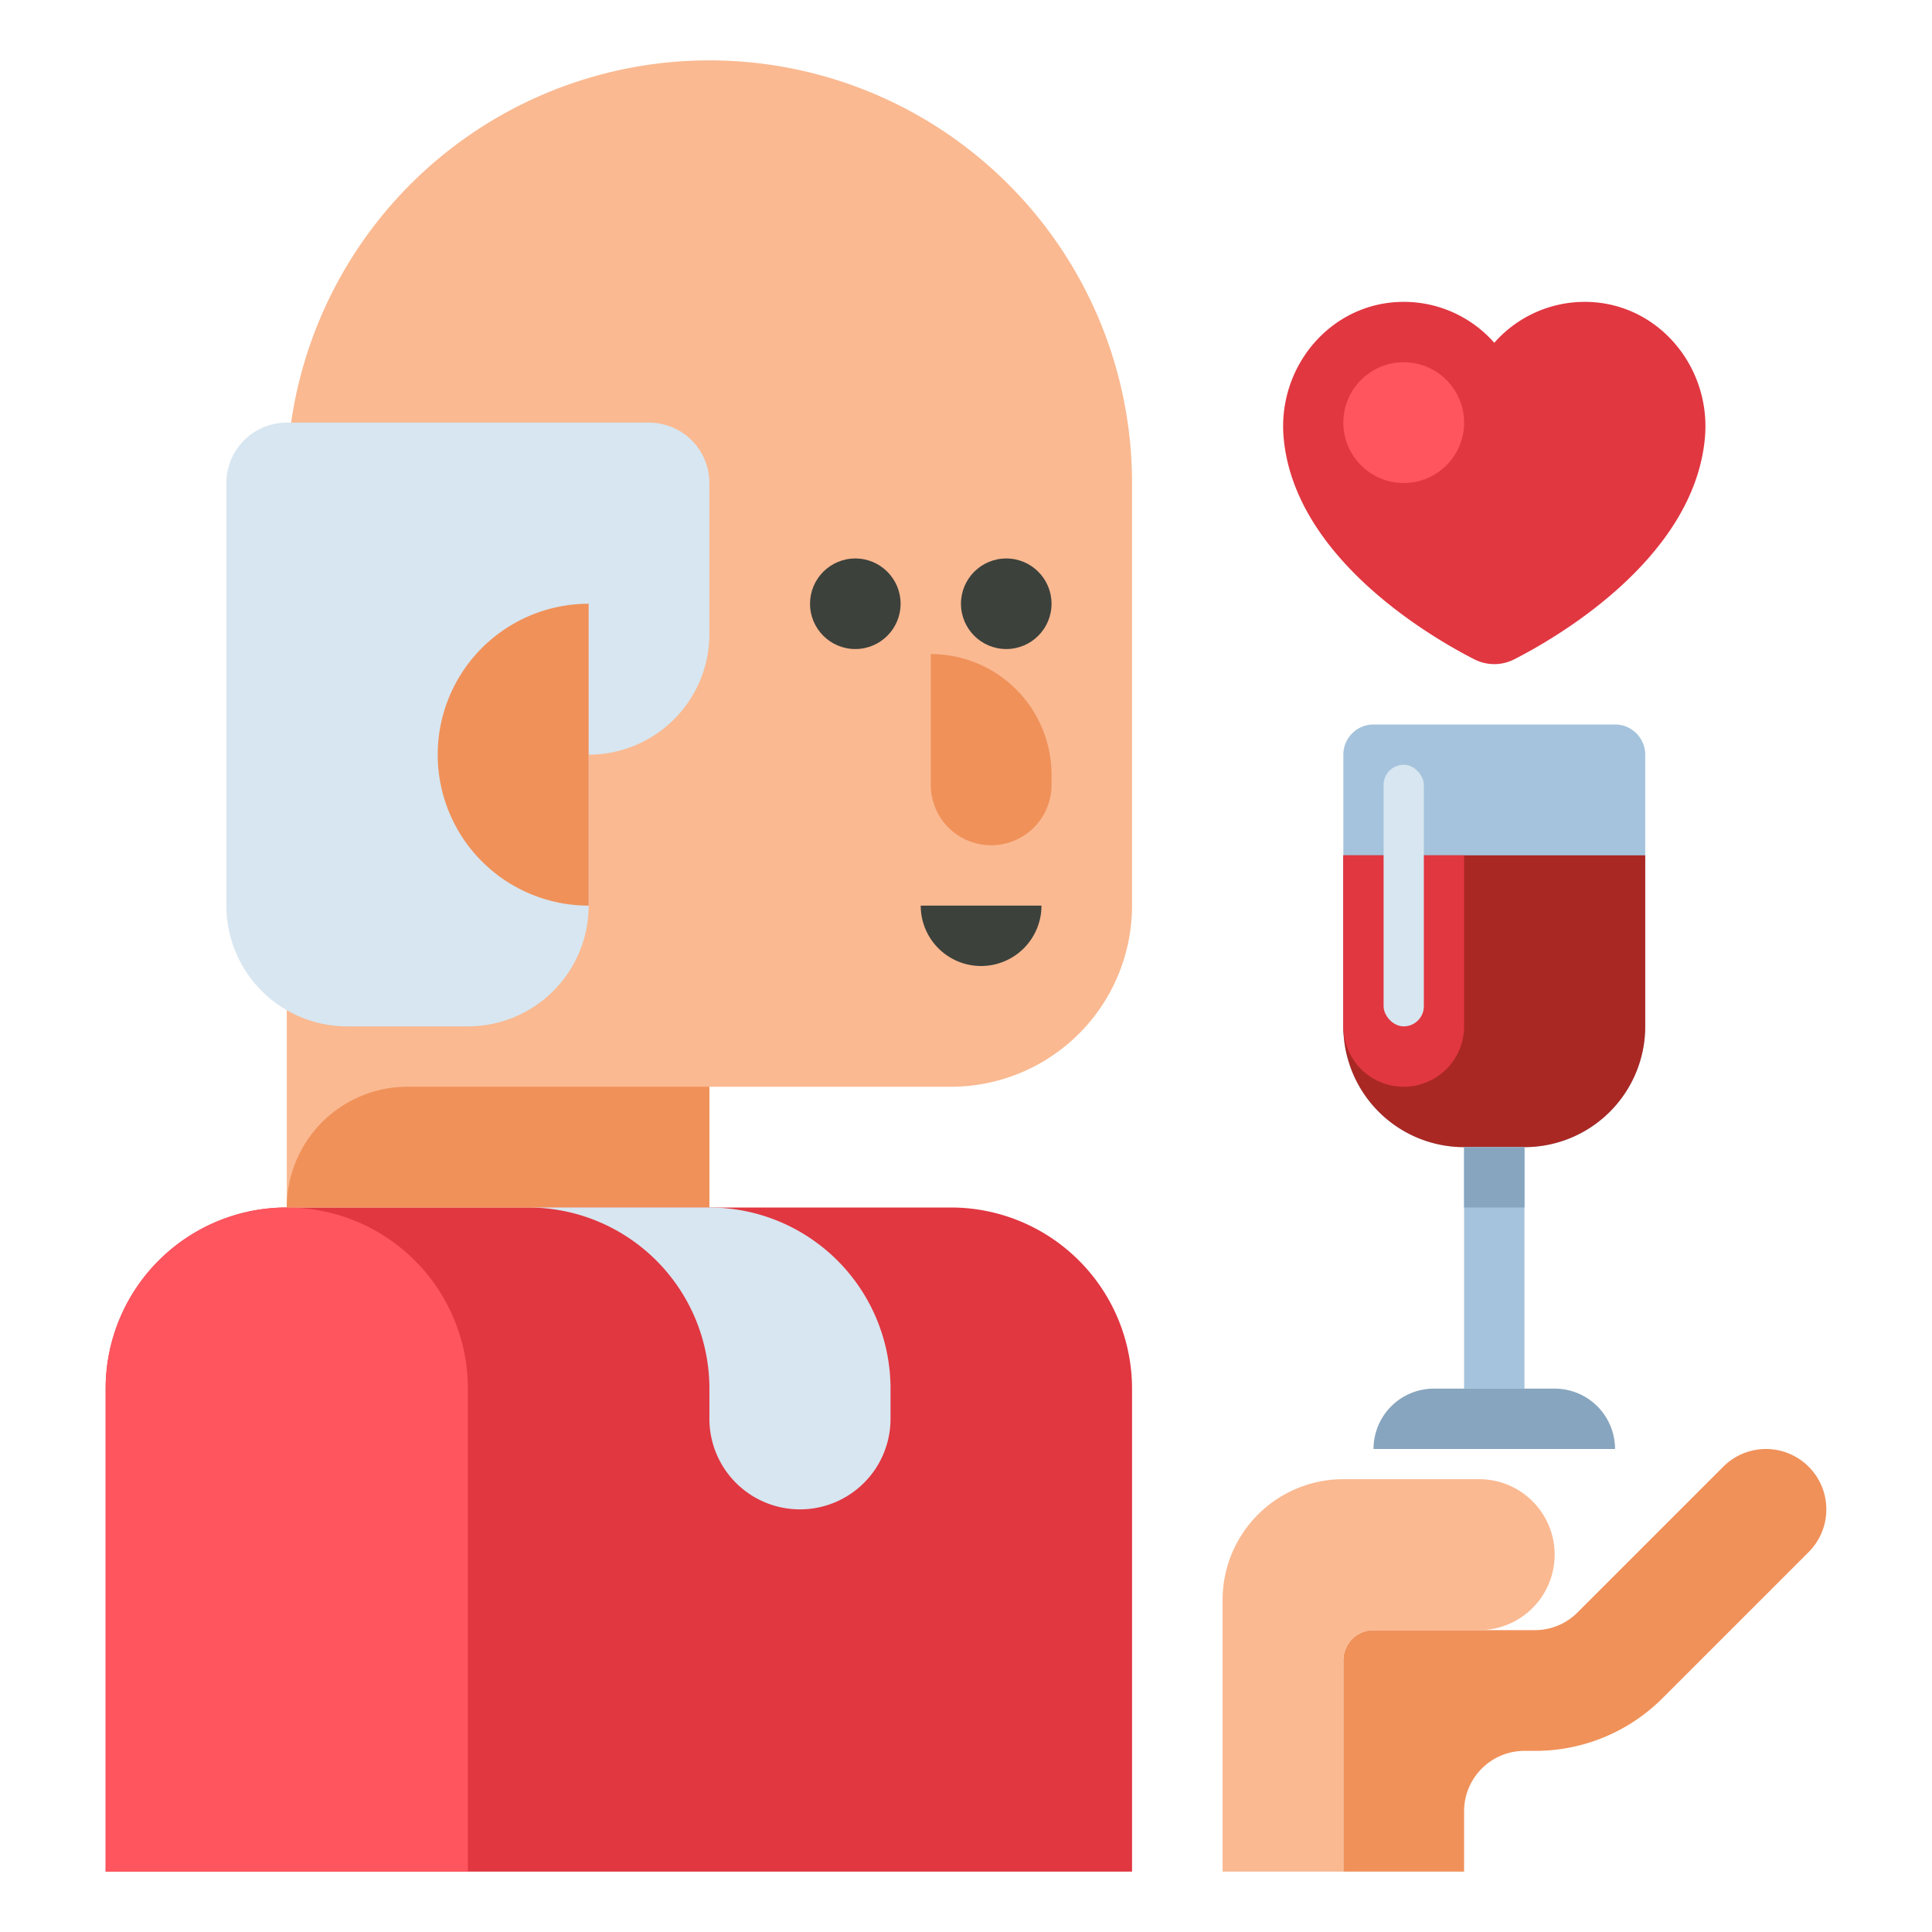 <svg xmlns="http://www.w3.org/2000/svg" viewBox="0 0 512 512"><title>80 Winery Icons - Expanded</title><path d="M188,16h0A112,112,0,0,0,76,128V320H188V288h64a48,48,0,0,0,48-48V128A112,112,0,0,0,188,16Z" fill="#fab991"/><path d="M76,320H252a48,48,0,0,1,48,48V496a0,0,0,0,1,0,0H28a0,0,0,0,1,0,0V368A48,48,0,0,1,76,320Z" fill="#e13741"/><path d="M76,320h0a48,48,0,0,1,48,48V496a0,0,0,0,1,0,0H28a0,0,0,0,1,0,0V368A48,48,0,0,1,76,320Z" fill="#ff555f"/><path d="M108,288h80a0,0,0,0,1,0,0v32a0,0,0,0,1,0,0H76a0,0,0,0,1,0,0v0A32,32,0,0,1,108,288Z" fill="#f0915a"/><path d="M172,112H76a16,16,0,0,0-16,16V240a32,32,0,0,0,32,32h32a32,32,0,0,0,32-32V200h0a32,32,0,0,0,32-32V128A16,16,0,0,0,172,112Z" fill="#d7e6f0"/><path d="M140,320h0a48,48,0,0,1,48,48v8a24,24,0,0,0,24,24h0a24,24,0,0,0,24-24v-8a48,48,0,0,0-48-48Z" fill="#d7e6f0"/><circle cx="226.667" cy="160" r="12" fill="#3c413c"/><circle cx="266.667" cy="160" r="12" fill="#3c413c"/><path d="M246.667,173.333h0a32,32,0,0,1,32,32V208a16,16,0,0,1-16,16h0a16,16,0,0,1-16-16V173.333a0,0,0,0,1,0,0Z" fill="#f0915a"/><path d="M244,240h32a0,0,0,0,1,0,0v0a16,16,0,0,1-16,16h0a16,16,0,0,1-16-16v0a0,0,0,0,1,0,0Z" fill="#3c413c"/><path d="M479.314,388.687a16,16,0,0,0-22.627,0l-38.629,38.627A15.891,15.891,0,0,1,406.745,432H364a8,8,0,0,0-8,8v56h32V480a16,16,0,0,1,16-16h2.745a47.678,47.678,0,0,0,33.941-14.06l38.628-38.627A16,16,0,0,0,479.314,388.687Z" fill="#f0915a"/><path d="M392,392H356a32,32,0,0,0-32,32v72h32V440a8,8,0,0,1,8-8h28a20,20,0,0,0,20-20h0A20,20,0,0,0,392,392Z" fill="#fab991"/><path d="M156,160v80a40,40,0,0,1,0-80Z" fill="#f0915a"/><path d="M364,192h64a8,8,0,0,1,8,8v72a32,32,0,0,1-32,32H388a32,32,0,0,1-32-32V200A8,8,0,0,1,364,192Z" fill="#a5c3dc"/><path d="M356,226.667h80a0,0,0,0,1,0,0V272a32,32,0,0,1-32,32H388a32,32,0,0,1-32-32V226.667a0,0,0,0,1,0,0Z" fill="#aa2823"/><rect x="388" y="304" width="16" height="64" fill="#a5c3dc"/><rect x="388" y="304" width="16" height="16" fill="#87a5be"/><path d="M380,368h32a16,16,0,0,1,16,16v0a0,0,0,0,1,0,0H364a0,0,0,0,1,0,0v0A16,16,0,0,1,380,368Z" fill="#87a5be"/><path d="M356,226.667h32a0,0,0,0,1,0,0V272a16,16,0,0,1-16,16h0a16,16,0,0,1-16-16V226.667a0,0,0,0,1,0,0Z" fill="#e13741"/><rect x="366.667" y="202.667" width="10.667" height="69.333" rx="5.333" ry="5.333" fill="#d7e6f0"/><path d="M420.318,80A31.915,31.915,0,0,0,396,90.845,31.915,31.915,0,0,0,371.682,80c-18.984.184-33.212,17.14-31.5,36.047,2.934,32.378,40.3,53.479,50.558,58.689A11.6,11.6,0,0,0,396,176h0a11.6,11.6,0,0,0,5.259-1.262c10.263-5.21,47.624-26.311,50.558-58.689C453.53,97.142,439.3,80.186,420.318,80Z" fill="#e13741"/><circle cx="372" cy="112" r="16" fill="#ff555f"/></svg>